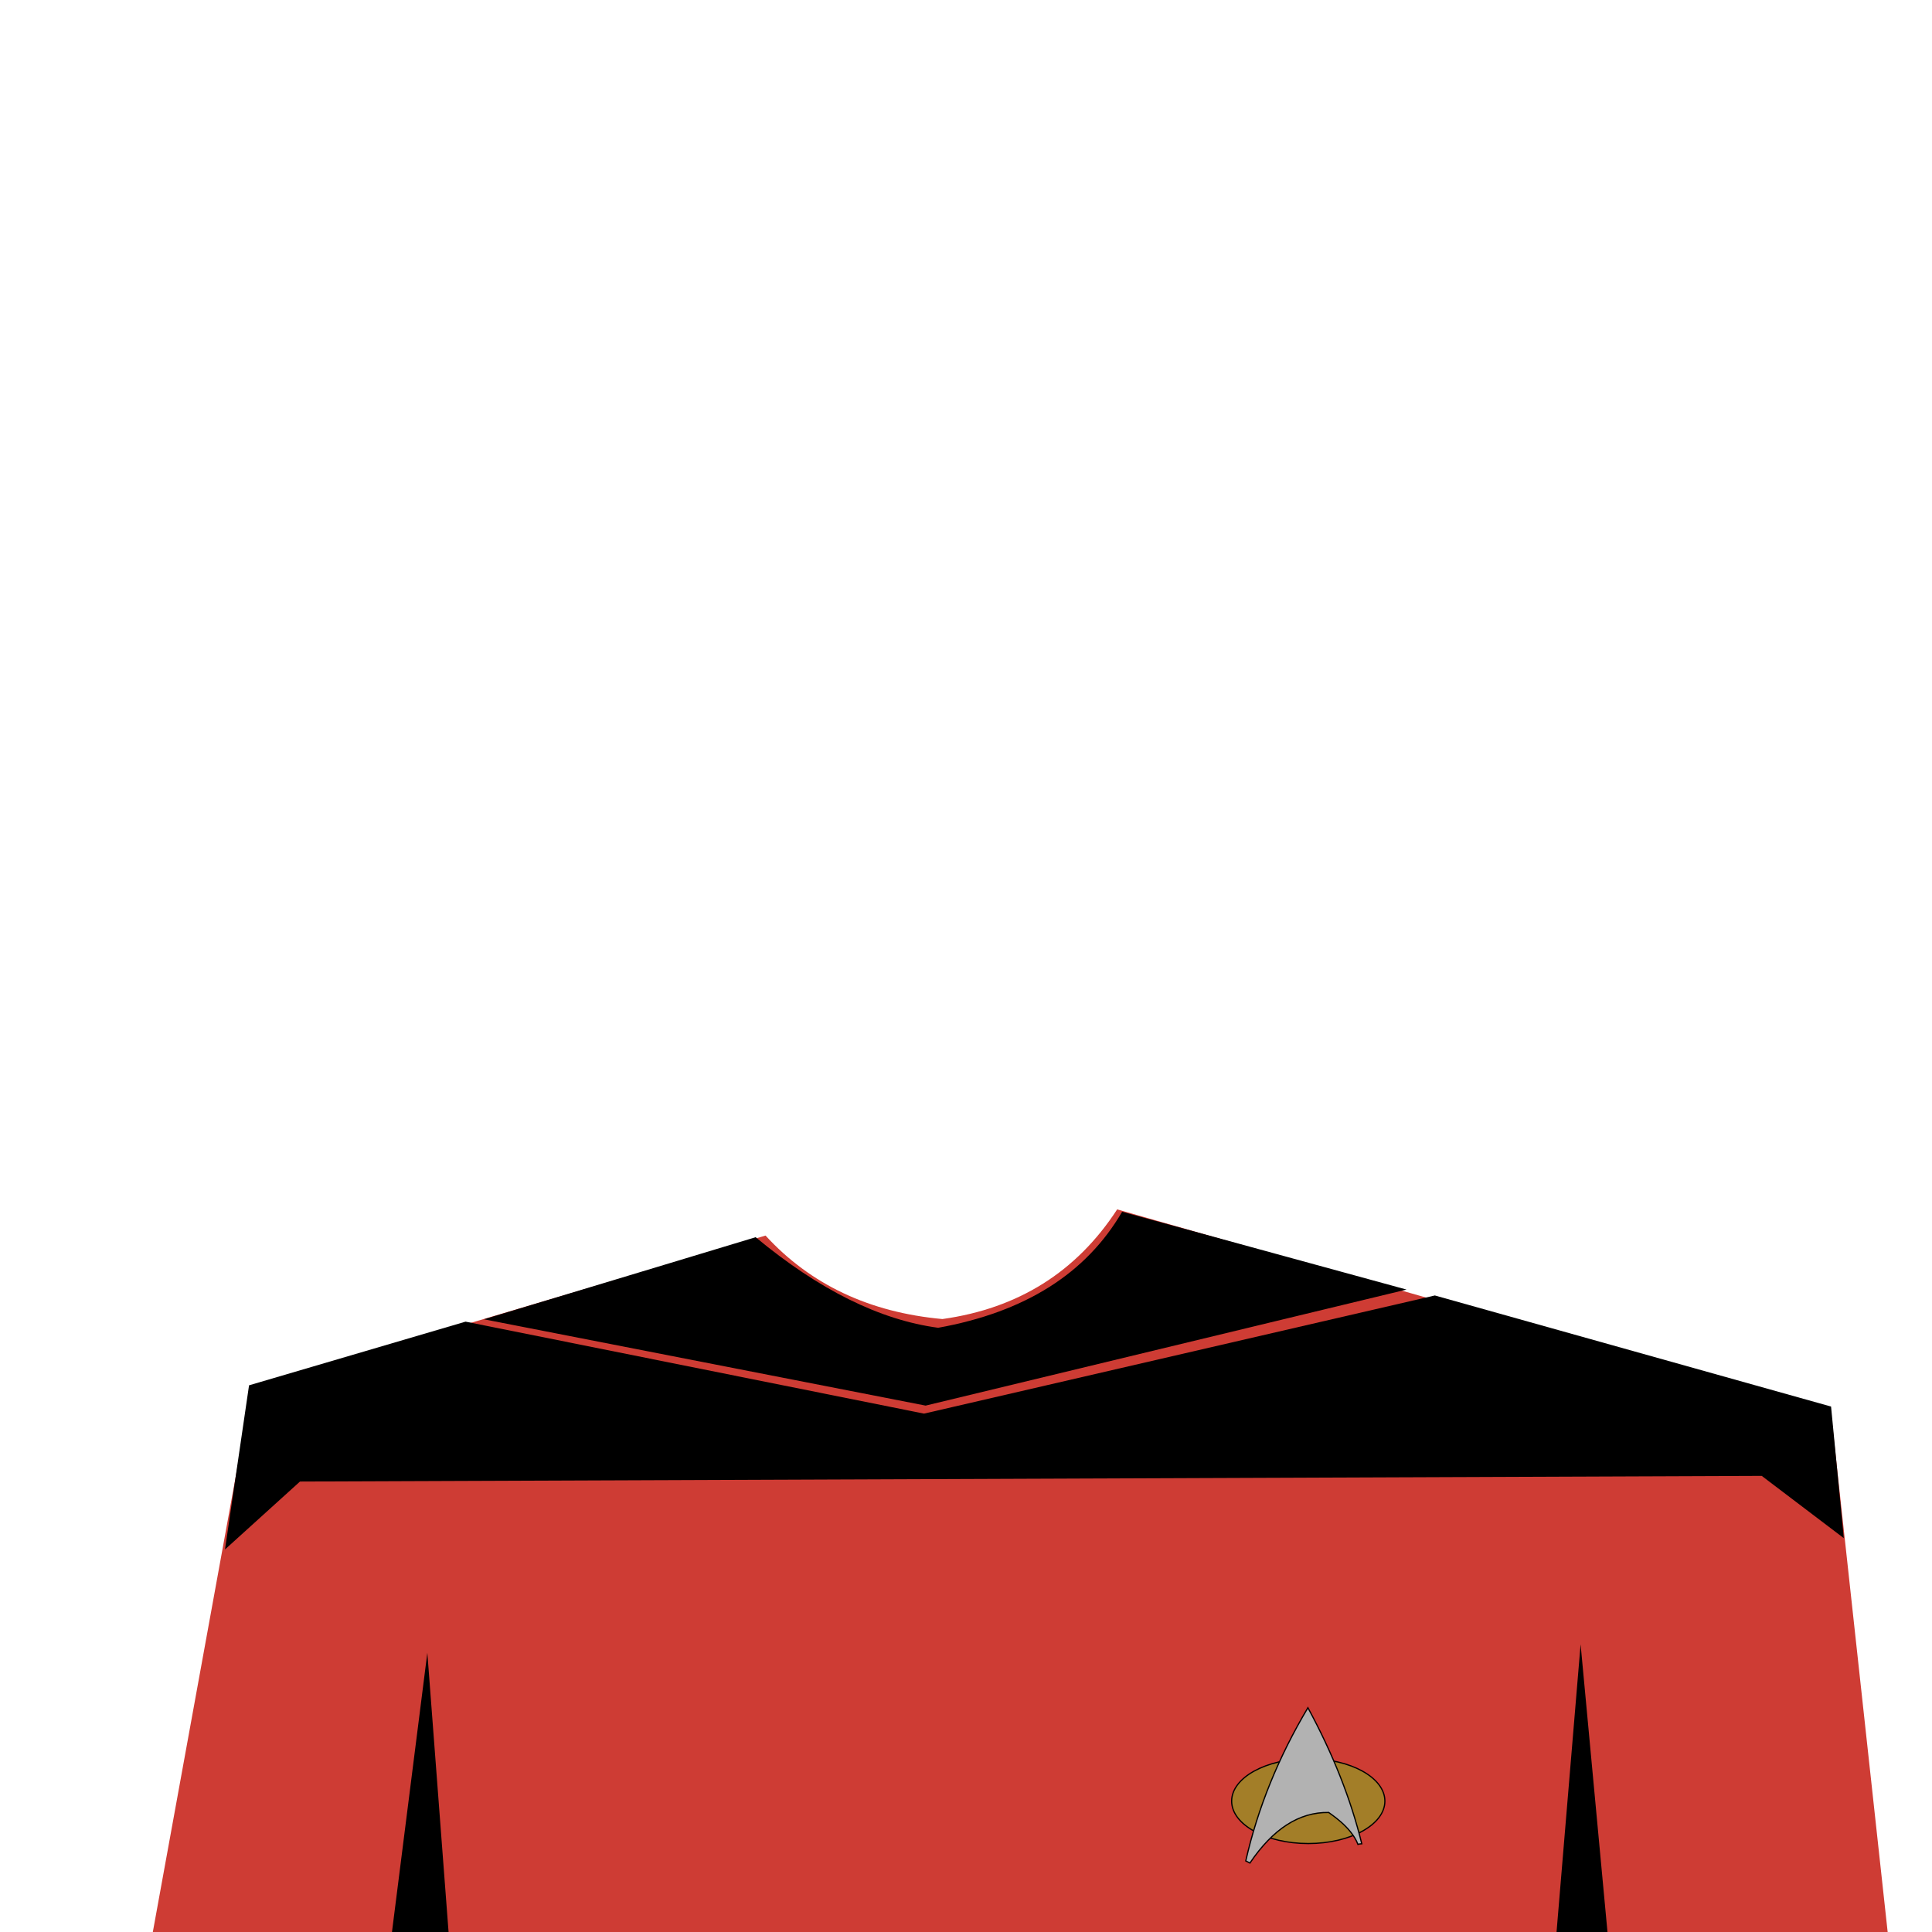 <?xml version="1.0" standalone="no"?>
<!DOCTYPE svg PUBLIC "-//W3C//DTD SVG 20010904//EN" "http://www.w3.org/TR/2001/REC-SVG-20010904/DTD/svg10.dtd">
<!-- Created using Krita: https://krita.org -->
<svg xmlns="http://www.w3.org/2000/svg" 
    xmlns:xlink="http://www.w3.org/1999/xlink"
    xmlns:krita="http://krita.org/namespaces/svg/krita"
    xmlns:sodipodi="http://sodipodi.sourceforge.net/DTD/sodipodi-0.dtd"
    width="512pt"
    height="512pt"
    viewBox="0 0 512 512">
    <style>
        .uniform-color {
            color: #CE3C34;
        }
    </style>
<defs/>
<path id="shape0" transform="translate(40.5, 320.5)" fill="currentColor" class="uniform-color" fill-rule="evenodd" stroke-opacity="0" stroke="#000000" stroke-width="0" stroke-linecap="square" stroke-linejoin="bevel" d="M209.25 29.062C229.35 26.25 244.787 16.562 255.562 0L444.75 54L459.75 191.5L0 191.5L26.25 47.25L162.375 6.938C174.287 19.925 189.912 27.3 209.25 29.062Z" sodipodi:nodetypes="cccccccc"/><path id="shape1" transform="translate(59.625, 343.312)" fill="#000000" fill-rule="evenodd" stroke-opacity="0" stroke="#000000" stroke-width="0" stroke-linecap="square" stroke-linejoin="bevel" d="M0 67.312L19.875 49.312L407.25 47.812L429 64.312L425.625 29.438L320.625 0L185.25 31.312L63.75 6.938L6.375 23.812Z" sodipodi:nodetypes="cccccccccc"/><path id="shape2" transform="translate(103.875, 438)" fill="#000000" fill-rule="evenodd" stroke-opacity="0" stroke="#000000" stroke-width="0" stroke-linecap="square" stroke-linejoin="bevel" d="M0 74L9.375 0L15 74Z" sodipodi:nodetypes="cccc"/><path id="shape3" transform="translate(412.5, 435.75)" fill="#000000" fill-rule="evenodd" stroke-opacity="0" stroke="#000000" stroke-width="0" stroke-linecap="square" stroke-linejoin="bevel" d="M13.5 76.25L6.375 0L0 76.25Z" sodipodi:nodetypes="cccc"/><path id="shape4" transform="translate(128.25, 321.125)" fill="#000000" fill-rule="evenodd" stroke-opacity="0" stroke="#000000" stroke-width="0" stroke-linecap="square" stroke-linejoin="bevel" d="M0 28.5L117.047 51.375L244.5 20.625L169.125 0C159.625 16.35 143.375 26.6 120.375 30.75C104.95 28.7 88.825 20.7 72 6.75Z" sodipodi:nodetypes="ccccccc"/><g id="group0" transform="matrix(0.03 0 0 0.03 326.4 452.563)" fill="none">
  <ellipse id="shape01" transform="translate(0, 450.347)" rx="676.8" ry="374.76" cx="676.8" cy="374.76" fill="#a37e28" fill-rule="evenodd" stroke="#000000" stroke-width="10.8" stroke-linecap="square" stroke-linejoin="bevel"/>
  <path id="shape011" transform="translate(124.608, 0)" fill="#b2b2b2" stroke="#000000" stroke-width="10.8" stroke-linecap="square" stroke-linejoin="miter" stroke-miterlimit="2.16" d="M549.065 0C288.677 436.964 105.655 888.013 0 1353.15L36.801 1371.94C240.478 1070.25 472.297 921.381 732.257 925.339C744.677 936.217 931.709 1051.71 990.954 1207.01C997.726 1204.64 1009.01 1202.86 1024.81 1201.65C928.711 808.63 770.128 408.079 549.065 0Z" sodipodi:nodetypes="ccccccc"/>
 </g>
</svg>
